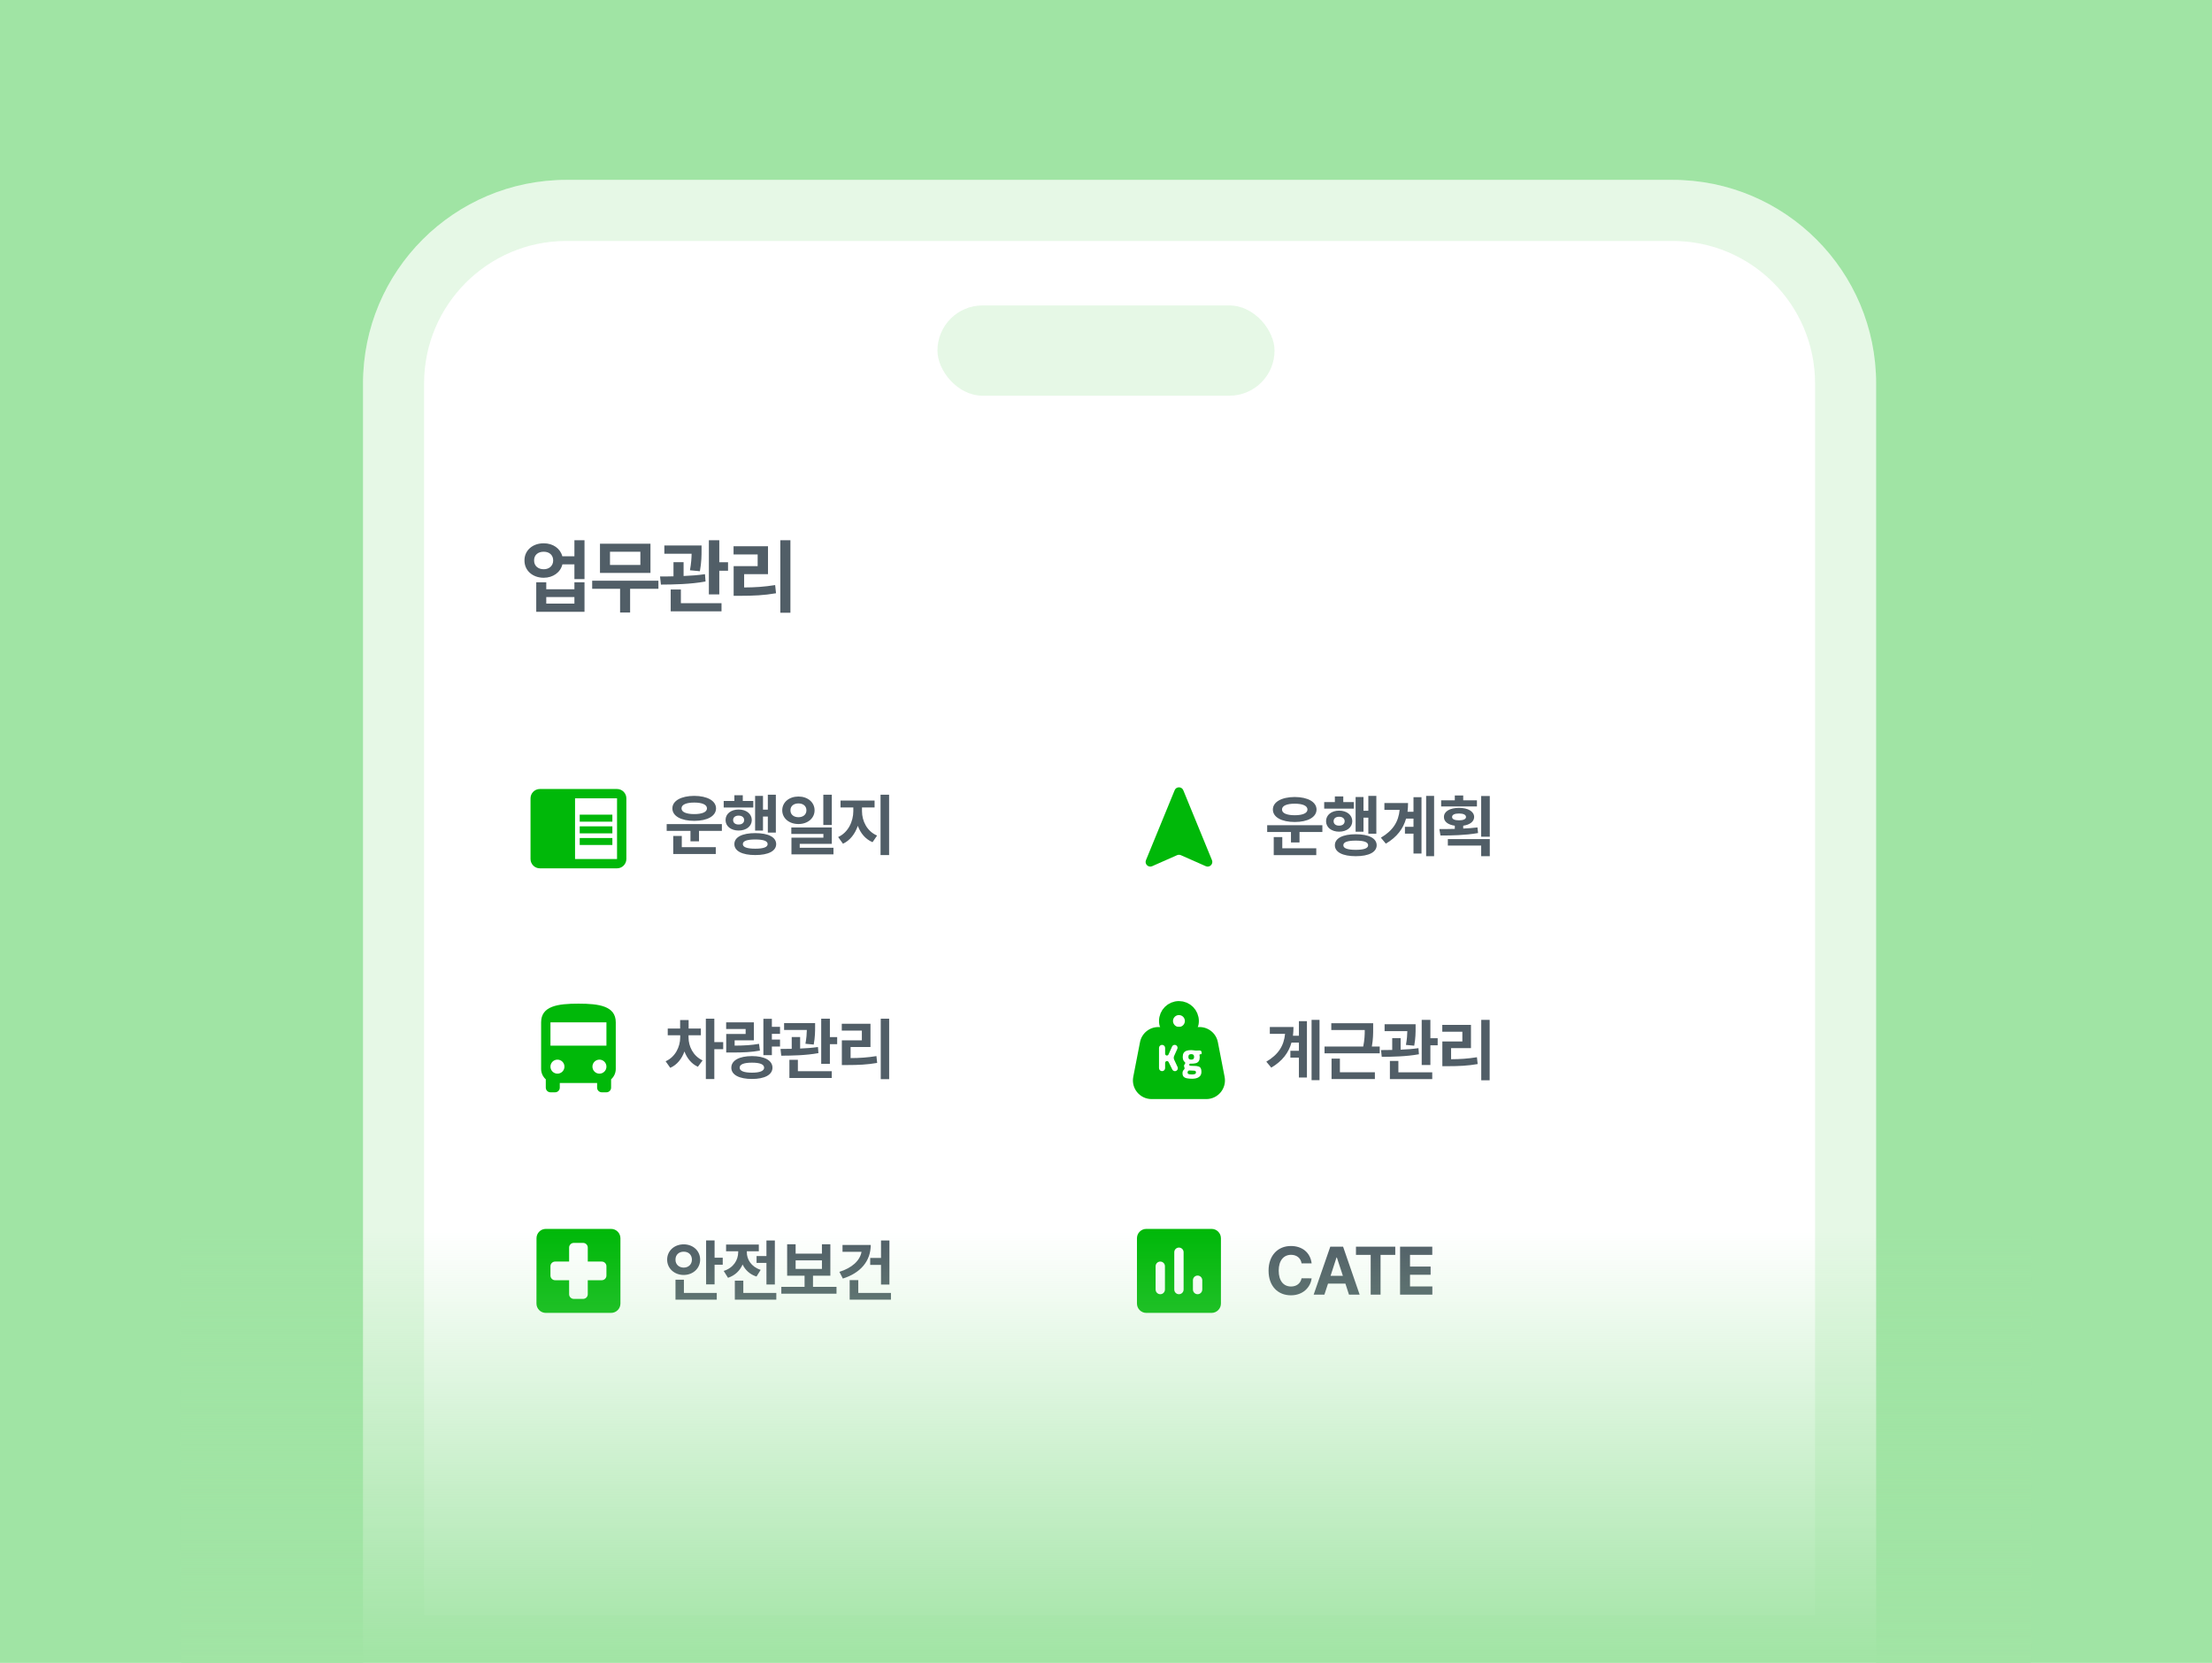 <svg width="652" height="490" viewBox="0 0 652 490" fill="none" xmlns="http://www.w3.org/2000/svg">
<g clip-path="url(#clip0_691_2522)">
<rect width="652" height="490" fill="white"/>
<rect width="652" height="490" fill="#43CA4A" fill-opacity="0.5"/>
<g filter="url(#filter0_d_691_2522)">
<path d="M103 109C103 75.863 129.863 49 163 49H489C522.137 49 549 75.863 549 109V490H103V109Z" fill="url(#paint0_linear_691_2522)"/>
<path d="M163 58H489C517.167 58 540 80.834 540 109V481H112V109C112 80.834 134.833 58 163 58Z" stroke="#00B809" stroke-opacity="0.1" stroke-width="18"/>
</g>
<path d="M160.264 160.101C162.994 160.077 165.162 161.636 165.748 163.921H169.311V159.187H172.287V170.647H169.311V166.312H165.771C165.209 168.655 163.018 170.249 160.264 170.249C156.982 170.249 154.568 168.116 154.592 165.14C154.568 162.21 156.982 160.077 160.264 160.101ZM160.264 162.585C158.6 162.562 157.404 163.546 157.428 165.14C157.404 166.733 158.6 167.741 160.264 167.741C161.881 167.741 163.053 166.733 163.053 165.14C163.053 163.546 161.881 162.562 160.264 162.585ZM161.014 171.585V173.647H169.311V171.585H172.287V180.28H158.061V171.585H161.014ZM161.014 177.866H169.311V175.944H161.014V177.866ZM194.073 171.116V173.507H185.729V180.491H182.776V173.507H174.549V171.116H194.073ZM191.729 160.218V168.819H176.846V160.218H191.729ZM179.799 162.585V166.476H188.752V162.585H179.799ZM206.788 160.733V162.069C206.788 163.546 206.788 165.679 206.296 168.327L203.366 168.046C203.741 165.995 203.835 164.448 203.858 163.171H195.819V160.733H206.788ZM201.491 165.655V169.733C203.612 169.651 205.792 169.487 207.796 169.194L207.96 171.351C203.53 172.171 198.515 172.241 194.811 172.265L194.554 169.874C195.749 169.874 197.097 169.874 198.515 169.827V165.655H201.491ZM212.015 159.187V165.679H214.593V168.187H212.015V175.147H208.944V159.187H212.015ZM212.671 177.749V180.14H197.694V173.718H200.694V177.749H212.671ZM232.98 159.187V180.562H230.003V159.187H232.98ZM226.371 160.968V169.194H219.339V173.108C222.585 173.097 225.351 172.909 228.48 172.405L228.738 174.819C225.222 175.429 222.058 175.569 218.167 175.569H216.246V166.827H223.324V163.382H216.222V160.968H226.371Z" fill="#515E67"/>
<g clip-path="url(#clip1_691_2522)">
<path d="M170.875 243.5H180.5V245.562H170.875V243.5ZM170.875 240.062H180.5V242.125H170.875V240.062ZM170.875 246.938H180.5V249H170.875V246.938ZM181.875 232.5H159.125C157.612 232.5 156.375 233.737 156.375 235.25V253.125C156.375 254.638 157.612 255.875 159.125 255.875H181.875C183.388 255.875 184.625 254.638 184.625 253.125V235.25C184.625 233.737 183.388 232.5 181.875 232.5ZM181.875 253.125H169.5V235.25H181.875V253.125Z" fill="#00B809"/>
</g>
<path d="M212.777 242.841V244.833H206.039V247.919H203.52V244.833H196.508V242.841H212.777ZM210.98 249.638V251.65H198.441V246.337H200.961V249.638H210.98ZM204.633 234.521C208.48 234.541 211.039 235.966 211.059 238.212C211.039 240.478 208.48 241.884 204.633 241.884C200.766 241.884 198.188 240.478 198.188 238.212C198.188 235.966 200.766 234.541 204.633 234.521ZM204.633 236.494C202.328 236.494 200.863 237.08 200.883 238.212C200.863 239.306 202.328 239.892 204.633 239.892C206.918 239.892 208.383 239.306 208.383 238.212C208.383 237.08 206.918 236.494 204.633 236.494ZM228.686 234.189V245.341H226.323V240.615H224.897V244.755H222.573V234.521H224.897V238.583H226.323V234.189H228.686ZM222.045 236.025V237.958H213.315V236.025H216.459V234.345H218.94V236.025H222.045ZM217.709 238.544C219.975 238.544 221.577 239.794 221.596 241.65C221.577 243.486 219.975 244.736 217.709 244.736C215.483 244.736 213.862 243.486 213.862 241.65C213.862 239.794 215.483 238.544 217.709 238.544ZM217.709 240.341C216.733 240.341 216.088 240.83 216.088 241.65C216.088 242.47 216.733 242.978 217.709 242.958C218.686 242.978 219.33 242.47 219.35 241.65C219.33 240.83 218.686 240.341 217.709 240.341ZM222.612 245.498C226.459 245.498 228.764 246.669 228.784 248.74C228.764 250.791 226.459 251.962 222.612 251.962C218.784 251.962 216.459 250.791 216.459 248.74C216.459 246.669 218.784 245.498 222.612 245.498ZM222.612 247.373C220.209 247.373 218.94 247.802 218.959 248.74C218.94 249.638 220.209 250.087 222.612 250.087C225.034 250.087 226.264 249.638 226.264 248.74C226.264 247.802 225.034 247.373 222.612 247.373ZM235.356 234.716C238.052 234.716 240.102 236.396 240.102 238.779C240.102 241.123 238.052 242.822 235.356 242.822C232.602 242.822 230.571 241.123 230.571 238.779C230.571 236.396 232.602 234.716 235.356 234.716ZM235.356 236.748C233.989 236.748 232.973 237.49 232.993 238.779C232.973 240.048 233.989 240.81 235.356 240.81C236.704 240.81 237.7 240.048 237.7 238.779C237.7 237.49 236.704 236.748 235.356 236.748ZM245.18 234.189V243.095H242.68V234.189H245.18ZM245.18 243.837V248.662H235.727V249.814H245.669V251.767H233.286V246.845H242.7V245.751H233.247V243.837H245.18ZM254.077 239.033C254.077 241.904 255.542 244.97 258.53 246.22L257.183 248.173C255.083 247.285 253.638 245.517 252.847 243.349C252.036 245.703 250.562 247.656 248.472 248.623L247.046 246.65C249.995 245.341 251.519 242.041 251.519 239.033V237.939H247.749V235.908H257.788V237.939H254.077V239.033ZM262.066 234.189V251.962H259.546V234.189H262.066Z" fill="#515E67"/>
<g clip-path="url(#clip2_691_2522)">
<path d="M348.78 232.858L357.236 253.469C357.703 254.61 356.535 255.752 355.407 255.243L348.065 251.998C347.707 251.847 347.308 251.847 346.951 251.998L339.608 255.243C338.481 255.738 337.312 254.61 337.78 253.469L346.236 232.858C346.69 231.717 348.312 231.717 348.78 232.858Z" fill="#00B809"/>
</g>
<path d="M389.777 243.176V245.168H383.039V248.254H380.52V245.168H373.508V243.176H389.777ZM387.98 249.973V251.984H375.441V246.672H377.961V249.973H387.98ZM381.633 234.855C385.48 234.875 388.039 236.301 388.059 238.547C388.039 240.812 385.48 242.219 381.633 242.219C377.766 242.219 375.188 240.812 375.188 238.547C375.188 236.301 377.766 234.875 381.633 234.855ZM381.633 236.828C379.328 236.828 377.863 237.414 377.883 238.547C377.863 239.641 379.328 240.227 381.633 240.227C383.918 240.227 385.383 239.641 385.383 238.547C385.383 237.414 383.918 236.828 381.633 236.828ZM405.686 234.523V245.676H403.323V240.949H401.897V245.09H399.573V234.855H401.897V238.918H403.323V234.523H405.686ZM399.045 236.359V238.293H390.315V236.359H393.459V234.68H395.94V236.359H399.045ZM394.709 238.879C396.975 238.879 398.577 240.129 398.596 241.984C398.577 243.82 396.975 245.07 394.709 245.07C392.483 245.07 390.862 243.82 390.862 241.984C390.862 240.129 392.483 238.879 394.709 238.879ZM394.709 240.676C393.733 240.676 393.088 241.164 393.088 241.984C393.088 242.805 393.733 243.312 394.709 243.293C395.686 243.312 396.33 242.805 396.35 241.984C396.33 241.164 395.686 240.676 394.709 240.676ZM399.612 245.832C403.459 245.832 405.764 247.004 405.784 249.074C405.764 251.125 403.459 252.297 399.612 252.297C395.784 252.297 393.459 251.125 393.459 249.074C393.459 247.004 395.784 245.832 399.612 245.832ZM399.612 247.707C397.209 247.707 395.94 248.137 395.959 249.074C395.94 249.973 397.209 250.422 399.612 250.422C402.034 250.422 403.264 249.973 403.264 249.074C403.264 248.137 402.034 247.707 399.612 247.707ZM422.708 234.523V252.297H420.364V234.523H422.708ZM418.997 234.914V251.516H416.634V245.656H414.114V243.645H416.634V241.223H414.446C413.616 244.152 411.819 246.633 408.489 248.605L407.024 246.848C410.628 244.719 412.21 242.131 412.552 238.645H408.059V236.633H415.032C415.032 237.521 414.973 238.381 414.876 239.211H416.634V234.914H418.997ZM435.335 235.832V237.648H424.788V235.832H428.812V234.406H431.292V235.832H435.335ZM430.062 238.059C432.698 238.059 434.495 239.094 434.515 240.754C434.495 242.111 433.245 243.039 431.292 243.312V244.152C432.718 244.094 434.144 243.986 435.491 243.82L435.667 245.48C431.878 246.145 427.718 246.203 424.593 246.203L424.261 244.309C425.638 244.309 427.191 244.299 428.812 244.25V243.312C426.829 243.039 425.589 242.111 425.609 240.754C425.589 239.094 427.366 238.059 430.062 238.059ZM430.062 239.719C428.792 239.719 428.011 240.051 428.011 240.754C428.011 241.398 428.792 241.73 430.062 241.73C431.273 241.73 432.112 241.398 432.112 240.754C432.112 240.051 431.273 239.719 430.062 239.719ZM439.124 234.562V246.555H436.585V234.562H439.124ZM439.124 247.258V252.297H436.585V249.172H426.761V247.258H439.124Z" fill="#515E67"/>
<g clip-path="url(#clip3_691_2522)">
<path d="M159.5 315C159.5 316.21 160.036 317.296 160.875 318.052V320.5C160.875 321.256 161.494 321.875 162.25 321.875H163.625C164.381 321.875 165 321.256 165 320.5V319.125H176V320.5C176 321.256 176.619 321.875 177.375 321.875H178.75C179.506 321.875 180.125 321.256 180.125 320.5V318.052C180.964 317.296 181.5 316.21 181.5 315V301.25C181.5 296.438 176.577 295.75 170.5 295.75C164.422 295.75 159.5 296.438 159.5 301.25V315ZM164.312 316.375C163.171 316.375 162.25 315.454 162.25 314.312C162.25 313.171 163.171 312.25 164.312 312.25C165.454 312.25 166.375 313.171 166.375 314.312C166.375 315.454 165.454 316.375 164.312 316.375ZM176.688 316.375C175.546 316.375 174.625 315.454 174.625 314.312C174.625 313.171 175.546 312.25 176.688 312.25C177.829 312.25 178.75 313.171 178.75 314.312C178.75 315.454 177.829 316.375 176.688 316.375ZM178.75 308.125H162.25V301.25H178.75V308.125Z" fill="#00B809"/>
</g>
<path d="M202.953 305.755C202.953 308.275 204.262 311.146 207.094 312.474L205.707 314.349C203.812 313.5 202.494 311.82 201.742 309.837C200.98 311.976 199.574 313.783 197.562 314.662L196.195 312.728C199.086 311.458 200.473 308.431 200.492 305.755V305.072H196.82V303.08H200.473V300.58H202.973V303.08H206.586V305.072H202.953V305.755ZM210.551 300.189V307.083H213.168V309.173H210.551V317.962H208.051V300.189H210.551ZM229.916 302.572V304.642H227.514V306.341H229.916V308.392H227.514V310.931H225.014V300.208H227.514V302.572H229.916ZM222.202 301.263V306.556H216.538V308.119C219.477 308.099 221.469 307.982 223.725 307.591L223.998 309.583C221.44 310.052 219.155 310.15 215.561 310.15H214.057V304.681H219.78V303.216H214.038V301.263H222.202ZM221.655 311.205C225.346 311.205 227.69 312.494 227.69 314.623C227.69 316.732 225.346 317.943 221.655 317.943C217.885 317.943 215.561 316.732 215.561 314.623C215.561 312.494 217.885 311.205 221.655 311.205ZM221.655 313.138C219.291 313.138 218.002 313.626 218.022 314.623C218.002 315.58 219.291 316.087 221.655 316.087C223.998 316.087 225.229 315.58 225.229 314.623C225.229 313.626 223.998 313.138 221.655 313.138ZM240.259 301.478V302.591C240.259 303.822 240.259 305.599 239.848 307.806L237.407 307.572C237.72 305.863 237.798 304.574 237.817 303.509H231.118V301.478H240.259ZM235.845 305.58V308.978C237.612 308.91 239.429 308.773 241.098 308.529L241.235 310.326C237.544 311.009 233.364 311.068 230.278 311.087L230.063 309.095C231.059 309.095 232.182 309.095 233.364 309.056V305.58H235.845ZM244.614 300.189V305.599H246.763V307.689H244.614V313.49H242.055V300.189H244.614ZM245.161 315.658V317.65H232.68V312.298H235.18V315.658H245.161ZM262.085 300.189V318.001H259.605V300.189H262.085ZM256.577 301.673V308.529H250.718V311.791C253.423 311.781 255.728 311.625 258.335 311.205L258.55 313.216C255.62 313.724 252.984 313.841 249.741 313.841H248.14V306.556H254.038V303.685H248.12V301.673H256.577Z" fill="#515E67"/>
<g clip-path="url(#clip4_691_2522)">
<circle cx="347.5" cy="300.862" r="3.81" stroke="#00B809" stroke-width="4.125"/>
<path d="M360.962 317.318C361.622 320.713 359.022 323.868 355.563 323.868H339.434C335.975 323.868 333.375 320.713 334.035 317.318L336.022 307.095C336.524 304.511 338.788 302.644 341.421 302.644H353.576C356.209 302.644 358.473 304.511 358.975 307.095L360.962 317.318Z" fill="#00B809"/>
<path d="M351.388 317.879C350.781 317.879 350.264 317.834 349.839 317.743C349.414 317.659 349.092 317.5 348.872 317.264C348.659 317.029 348.553 316.687 348.553 316.24C348.553 316.042 348.579 315.868 348.632 315.716C348.686 315.564 348.773 315.42 348.894 315.283C348.936 315.233 348.982 315.184 349.032 315.134C349.188 314.979 349.193 314.707 349.099 314.509C349.031 314.357 348.997 314.194 348.997 314.019C348.997 313.958 349.023 313.879 349.077 313.78C349.137 313.674 349.209 313.568 349.293 313.461C349.406 313.307 349.362 313.079 349.213 312.958C349.175 312.927 349.137 312.893 349.099 312.858C348.963 312.721 348.849 312.539 348.758 312.311C348.667 312.084 348.621 311.795 348.621 311.446C348.621 310.952 348.712 310.562 348.894 310.273C349.084 309.977 349.361 309.765 349.726 309.635C350.097 309.506 350.557 309.442 351.103 309.442C351.293 309.442 351.502 309.457 351.73 309.487C351.871 309.501 351.994 309.518 352.1 309.537C352.225 309.559 352.352 309.577 352.479 309.574L353.617 309.547C353.931 309.539 354.189 309.791 354.189 310.105V310.416C354.189 310.557 354.074 310.67 353.933 310.668L353.755 310.665C353.612 310.663 353.515 310.843 353.563 310.979C353.608 311.108 353.631 311.264 353.631 311.446C353.631 311.977 353.54 312.387 353.358 312.676C353.176 312.964 352.902 313.165 352.538 313.279C352.174 313.385 351.707 313.439 351.137 313.439C351.077 313.439 350.997 313.435 350.898 313.427C350.891 313.426 350.884 313.425 350.876 313.424C350.742 313.403 350.614 313.482 350.568 313.609C350.538 313.685 350.523 313.742 350.523 313.78C350.523 313.848 350.542 313.902 350.58 313.94C350.617 313.977 350.686 314.008 350.784 314.031C350.883 314.053 351.024 314.069 351.206 314.076C351.396 314.084 351.646 314.088 351.957 314.088C352.496 314.088 352.925 314.141 353.244 314.247C353.563 314.346 353.79 314.524 353.927 314.782C354.064 315.033 354.132 315.386 354.132 315.841C354.132 316.524 353.889 317.033 353.403 317.367C352.918 317.708 352.246 317.879 351.388 317.879ZM351.285 316.615C351.726 316.615 352.041 316.57 352.231 316.479C352.42 316.388 352.515 316.236 352.515 316.023C352.515 315.864 352.481 315.742 352.413 315.659C352.344 315.583 352.231 315.534 352.071 315.511C351.919 315.488 351.711 315.477 351.445 315.477C351.369 315.477 351.278 315.473 351.172 315.465C351.065 315.465 350.963 315.461 350.864 315.454C350.765 315.454 350.674 315.45 350.591 315.443C350.474 315.443 350.351 315.464 350.264 315.542C350.237 315.566 350.213 315.59 350.192 315.613C350.139 315.674 350.101 315.735 350.079 315.795C350.056 315.864 350.044 315.944 350.044 316.035C350.044 316.179 350.082 316.293 350.158 316.376C350.242 316.46 350.375 316.52 350.557 316.558C350.739 316.596 350.982 316.615 351.285 316.615ZM351.115 312.243C351.418 312.243 351.635 312.182 351.764 312.061C351.9 311.932 351.969 311.723 351.969 311.435C351.969 311.146 351.9 310.941 351.764 310.82C351.635 310.691 351.418 310.626 351.115 310.626C350.819 310.626 350.606 310.691 350.477 310.82C350.348 310.941 350.283 311.146 350.283 311.435C350.283 311.723 350.348 311.932 350.477 312.061C350.606 312.182 350.819 312.243 351.115 312.243Z" fill="white"/>
<path d="M342.526 315.64C342.03 315.64 341.627 315.237 341.627 314.741V308.797C341.627 308.3 342.03 307.897 342.526 307.897C343.023 307.897 343.426 308.3 343.426 308.797V310.515C343.426 310.809 343.668 311.045 343.962 311.037C344.163 311.032 344.344 310.912 344.426 310.728L345.468 308.399C345.604 308.094 345.907 307.897 346.241 307.897C346.855 307.897 347.265 308.53 347.014 309.09L346.081 311.174C345.928 311.516 345.93 311.907 346.088 312.246L347.096 314.419C347.36 314.989 346.944 315.64 346.316 315.64C345.989 315.64 345.691 315.455 345.546 315.163L344.457 312.968C344.363 312.778 344.167 312.66 343.956 312.666C343.661 312.674 343.426 312.915 343.426 313.21V314.741C343.426 315.237 343.023 315.64 342.526 315.64Z" fill="white"/>
</g>
<path d="M388.938 300.523V318.297H386.594V300.523H388.938ZM385.227 300.914V317.516H382.863V311.656H380.344V309.645H382.863V307.223H380.676C379.846 310.152 378.049 312.633 374.719 314.605L373.254 312.848C376.857 310.719 378.439 308.131 378.781 304.645H374.289V302.633H381.262C381.262 303.521 381.203 304.381 381.105 305.211H382.863V300.914H385.227ZM404.748 301.52V303.023C404.748 304.527 404.748 306.217 404.358 308.395H406.682V310.387H390.413V308.395H401.819C402.219 306.402 402.268 304.918 402.268 303.512H392.405V301.52H404.748ZM405.256 315.973V317.965H392.483V311.949H394.944V315.973H405.256ZM417.259 301.812V302.926C417.259 304.156 417.259 305.934 416.848 308.141L414.407 307.906C414.72 306.197 414.798 304.908 414.817 303.844H408.118V301.812H417.259ZM412.845 305.914V309.312C414.612 309.244 416.429 309.107 418.098 308.863L418.235 310.66C414.544 311.344 410.364 311.402 407.278 311.422L407.063 309.43C408.059 309.43 409.182 309.43 410.364 309.391V305.914H412.845ZM421.614 300.523V305.934H423.763V308.023H421.614V313.824H419.055V300.523H421.614ZM422.161 315.992V317.984H409.68V312.633H412.18V315.992H422.161ZM439.085 300.523V318.336H436.605V300.523H439.085ZM433.577 302.008V308.863H427.718V312.125C430.423 312.115 432.728 311.959 435.335 311.539L435.55 313.551C432.62 314.059 429.984 314.176 426.741 314.176H425.14V306.891H431.038V304.02H425.12V302.008H433.577Z" fill="#515E67"/>
<g clip-path="url(#clip5_691_2522)">
<path d="M180.125 362.125H160.875C159.362 362.125 158.139 363.362 158.139 364.875L158.125 384.125C158.125 385.638 159.362 386.875 160.875 386.875H180.125C181.638 386.875 182.875 385.638 182.875 384.125V364.875C182.875 363.362 181.638 362.125 180.125 362.125ZM177.375 377.25H173.25V381.375C173.25 382.131 172.631 382.75 171.875 382.75H169.125C168.369 382.75 167.75 382.131 167.75 381.375V377.25H163.625C162.869 377.25 162.25 376.631 162.25 375.875V373.125C162.25 372.369 162.869 371.75 163.625 371.75H167.75V367.625C167.75 366.869 168.369 366.25 169.125 366.25H171.875C172.631 366.25 173.25 366.869 173.25 367.625V371.75H177.375C178.131 371.75 178.75 372.369 178.75 373.125V375.875C178.75 376.631 178.131 377.25 177.375 377.25Z" fill="#00B809"/>
</g>
<path d="M210.629 365.523V370.621H213.031V372.691H210.629V378.473H208.129V365.523H210.629ZM211.273 380.992V382.984H199.105V377.105H201.586V380.992H211.273ZM201.527 366.676C204.242 366.676 206.371 368.551 206.371 371.188C206.371 373.785 204.242 375.699 201.527 375.699C198.793 375.699 196.645 373.785 196.645 371.188C196.645 368.551 198.793 366.676 201.527 366.676ZM201.527 368.844C200.18 368.824 199.086 369.703 199.105 371.188C199.086 372.633 200.18 373.531 201.527 373.531C202.895 373.531 203.93 372.633 203.949 371.188C203.93 369.703 202.895 368.824 201.527 368.844ZM228.393 365.543V378.512H225.913V372.145H223.002V370.133H225.913V365.543H228.393ZM228.823 380.992V382.984H216.596V377.379H219.096V380.992H228.823ZM220.131 369.02C220.131 371.07 221.381 373.277 224.213 374.195L222.983 376.168C221.01 375.533 219.663 374.234 218.881 372.613C218.1 374.41 216.684 375.836 214.584 376.539L213.315 374.508C216.245 373.59 217.573 371.266 217.592 369V368.727H214.018V366.734H223.666V368.727H220.131V369.02ZM246.567 379.195V381.227H230.298V379.195H237.153V375.914H232.016V366.656H234.516V369.41H242.27V366.656H244.751V375.914H239.634V379.195H246.567ZM234.516 373.922H242.27V371.402H234.516V373.922ZM262.163 365.543V378.531H259.683V372.73H256.499V370.68H259.683V365.543H262.163ZM256.655 366.852C256.655 371.617 253.628 375.133 248.433 376.754L247.417 374.781C251.099 373.629 253.472 371.51 253.941 368.883H248.335V366.852H256.655ZM262.612 380.992V382.984H250.445V377.223H252.984V380.992H262.612Z" fill="#515E67"/>
<g clip-path="url(#clip6_691_2522)">
<path d="M357.125 362.125H337.875C336.362 362.125 335.125 363.362 335.125 364.875V384.125C335.125 385.638 336.362 386.875 337.875 386.875H357.125C358.638 386.875 359.875 385.638 359.875 384.125V364.875C359.875 363.362 358.638 362.125 357.125 362.125ZM342 381.375C341.244 381.375 340.625 380.756 340.625 380V373.125C340.625 372.369 341.244 371.75 342 371.75C342.756 371.75 343.375 372.369 343.375 373.125V380C343.375 380.756 342.756 381.375 342 381.375ZM347.5 381.375C346.744 381.375 346.125 380.756 346.125 380V369C346.125 368.244 346.744 367.625 347.5 367.625C348.256 367.625 348.875 368.244 348.875 369V380C348.875 380.756 348.256 381.375 347.5 381.375ZM353 381.375C352.244 381.375 351.625 380.756 351.625 380V377.25C351.625 376.494 352.244 375.875 353 375.875C353.756 375.875 354.375 376.494 354.375 377.25V380C354.375 380.756 353.756 381.375 353 381.375Z" fill="#00B809"/>
</g>
<path d="M383.645 372.281C383.41 370.719 382.199 369.762 380.559 369.762C378.352 369.762 376.906 371.461 376.906 374.43C376.906 377.477 378.371 379.098 380.539 379.098C382.16 379.098 383.352 378.199 383.645 376.676L386.613 376.695C386.281 379.312 384.094 381.695 380.5 381.695C376.711 381.695 373.918 379.039 373.918 374.43C373.918 369.82 376.77 367.164 380.5 367.164C383.762 367.164 386.223 369.039 386.613 372.281H383.645ZM390.373 381.5H387.209L392.112 367.359H395.881L400.764 381.5H397.62L396.565 378.238H391.448L390.373 381.5ZM392.19 375.953H395.823L394.045 370.543H393.948L392.19 375.953ZM399.68 369.781V367.359H411.263V369.781H406.927V381.5H404.016V369.781H399.68ZM412.679 381.5V367.359H422.171V369.781H415.609V373.219H421.683V375.641H415.609V379.078H422.191V381.5H412.679Z" fill="#515E67"/>
<rect x="276.32" y="90.004" width="99.359" height="26.6" rx="13.3" fill="#00B809" fill-opacity="0.1"/>
<rect x="53.432" y="362.5" width="545.137" height="127.5" fill="url(#paint1_linear_691_2522)"/>
</g>
<defs>
<filter id="filter0_d_691_2522" x="77" y="23" width="506" height="501" filterUnits="userSpaceOnUse" color-interpolation-filters="sRGB">
<feFlood flood-opacity="0" result="BackgroundImageFix"/>
<feColorMatrix in="SourceAlpha" type="matrix" values="0 0 0 0 0 0 0 0 0 0 0 0 0 0 0 0 0 0 127 0" result="hardAlpha"/>
<feOffset dx="4" dy="4"/>
<feGaussianBlur stdDeviation="15"/>
<feComposite in2="hardAlpha" operator="out"/>
<feColorMatrix type="matrix" values="0 0 0 0 0 0 0 0 0 0 0 0 0 0 0 0 0 0 0.1 0"/>
<feBlend mode="normal" in2="BackgroundImageFix" result="effect1_dropShadow_691_2522"/>
<feBlend mode="normal" in="SourceGraphic" in2="effect1_dropShadow_691_2522" result="shape"/>
</filter>
<linearGradient id="paint0_linear_691_2522" x1="326" y1="49" x2="326" y2="490" gradientUnits="userSpaceOnUse">
<stop stop-color="white"/>
<stop offset="1" stop-color="white"/>
</linearGradient>
<linearGradient id="paint1_linear_691_2522" x1="326" y1="362.5" x2="326" y2="490" gradientUnits="userSpaceOnUse">
<stop stop-color="#A1E4A4" stop-opacity="0"/>
<stop offset="1" stop-color="#A1E4A4"/>
</linearGradient>
<clipPath id="clip0_691_2522">
<rect width="652" height="490" fill="white"/>
</clipPath>
<clipPath id="clip1_691_2522">
<rect width="33" height="33" fill="white" transform="translate(154 227)"/>
</clipPath>
<clipPath id="clip2_691_2522">
<rect width="33" height="33" fill="white" transform="translate(331 227)"/>
</clipPath>
<clipPath id="clip3_691_2522">
<rect width="33" height="33" fill="white" transform="translate(154 293)"/>
</clipPath>
<clipPath id="clip4_691_2522">
<rect width="33" height="33" fill="white" transform="translate(331 293)"/>
</clipPath>
<clipPath id="clip5_691_2522">
<rect width="33" height="33" fill="white" transform="translate(154 358)"/>
</clipPath>
<clipPath id="clip6_691_2522">
<rect width="33" height="33" fill="white" transform="translate(331 358)"/>
</clipPath>
</defs>
</svg>
